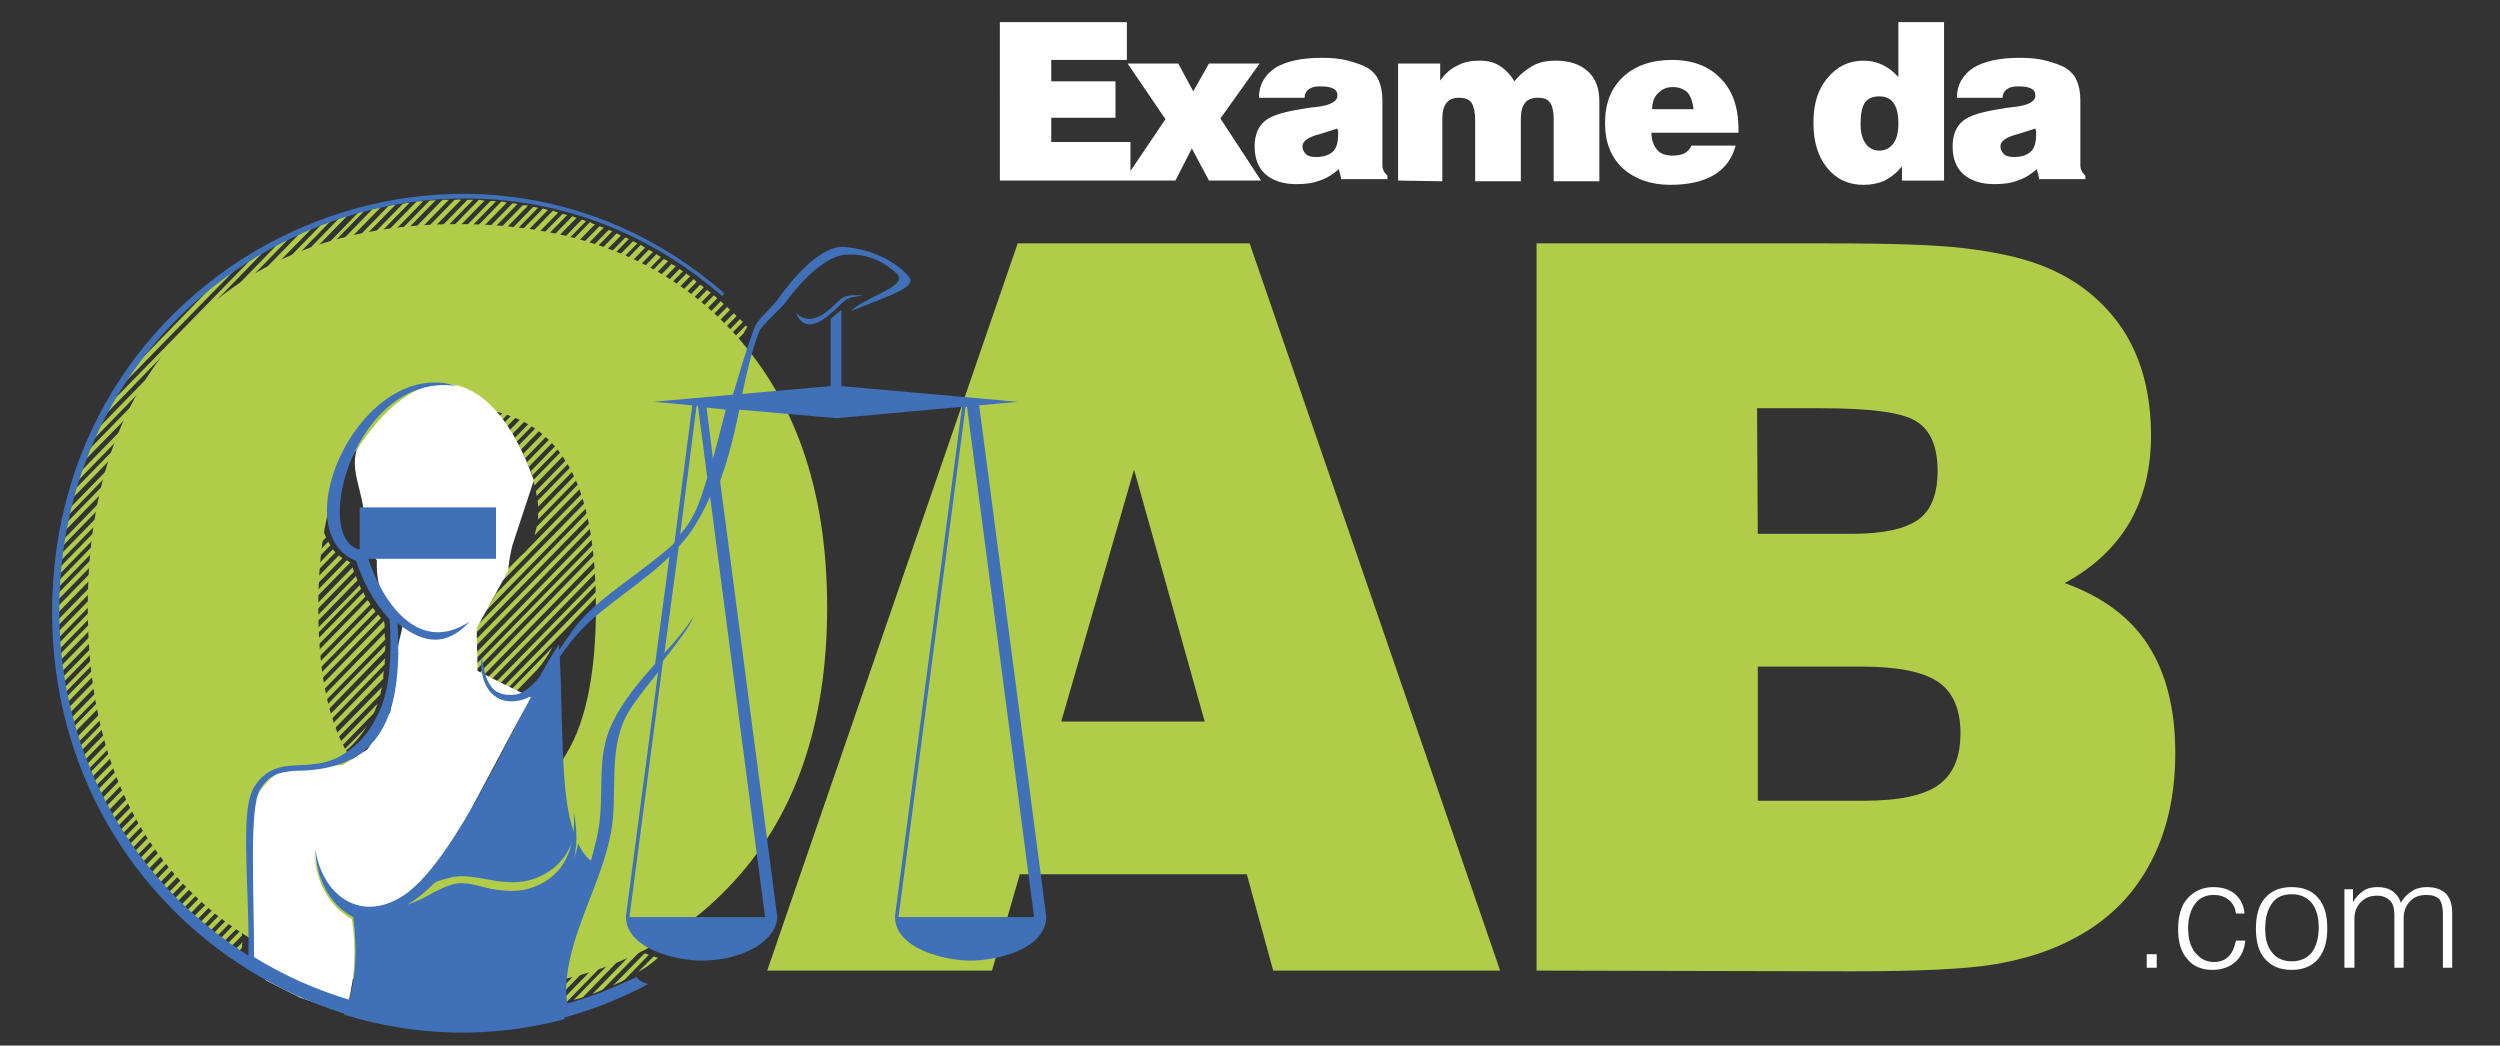 <svg version="1.2" baseProfile="tiny" xmlns="http://www.w3.org/2000/svg" viewBox="0 0 350.3 146.5"><rect x="0" y="0" width="350.3" height="146.5" fill="#333333" stroke="none"/><path fill="#B0CC49" d="M27.4 41.7l-7.2 7.4c2.1-2.7 4.5-5.2 7.2-7.4m21.2 90.1l-3.4 3.5c0-.3 0-.6.1-.9l3.3-3.4c-.1.2 0 .5 0 .8zm0 1.7l-3.6 3.7c0-.3 0-.6.1-.9l3.5-3.6v.8zm0 1.8l-3.7 3.8c0-.3.1-.6.1-1l3.7-3.7c-.1.3-.1.6-.1.9zm-.2 1.9l-2.6 2.7c-.2-.1-.4-.1-.6-.2l3.3-3.4c0 .2 0 .6-.1.9zm42.2-41.6l-3.4 3.5c.8-1.1 1.8-2.5 2.9-3.9l.6-.6-.1 1zm-42.5 43.7l-1 1c-.2-.1-.4-.1-.6-.2l1.8-1.9c-.1.4-.1.7-.2 1.1zm42.3-41.6l-4.8 5c.1-.5.3-.9.5-1.4l4.5-4.6-.2 1zm-42.6 42.8zm42.3-40.8l-5.1 5.2c.1-.4.1-.7.2-1.1l5-5.1-.1 1zm-.3 2l-5 5.2c0-.3 0-.6.1-1l5.1-5.2-.2 1zm-.2 2l-4.9 5v-.9l5-5.1-.1 1zm-.3 2l-4.6 4.7v-.9l4.7-4.9-.1 1.1zm-.3 2.1l-4.4 4.5v-.9l4.5-4.6-.1 1zm-.2 2l-4.2 4.3v-.9l4.3-4.4-.1 1zm-.3 2l-4.1 4.2c0-.3.1-.7.1-1l4.1-4.2-.1 1zm-.3 2l-4.2 4.4c.1-.4.2-.7.2-1.1l4.1-4.3-.1 1zm-.2 2l-4.7 4.8c.1-.4.3-.8.4-1.3l4.4-4.5-.1 1zm-.3 2.1l-5.3 5.4c.2-.5.3-.9.5-1.4l4.9-5.1-.1 1.1zm-.3 2l-6.1 6.3c.2-.5.4-1 .5-1.4l5.7-5.8-.1.9zm-.2 2l-6.9 7.1c.2-.5.4-.9.5-1.4l6.5-6.7-.1 1zm-.3 2l-7.6 7.8c.1-.4.3-.9.4-1.3l7.3-7.5-.1 1zm-.3 2l-8 8.2.3-1.2 7.8-8-.1 1zm-.2 2.1l-8.2 8.4c.1-.4.1-.7.2-1.1l8.1-8.3-.1 1zm0 1.7l-8.4 8.6c0-.3 0-.6.1-.9v-.1l8.2-8.4c0 .3 0 .5.1.8zm.5 1.2L78 140v-.8l8.6-8.9.3.6zm.8 1l-8.5 8.7c-.4.1-.7.2-1.1.3v-.1l9.2-9.4c.1.2.2.3.4.5zm.9.7l-6.9 7.1c-.4.2-.9.3-1.3.4l7.7-7.9c.2.2.3.3.5.4zm1.1.7l-5.3 5.4c-.5.2-.9.4-1.4.6l6.1-6.3.6.3zm1.2.5l-3.4 3.5c-.5.3-1.1.5-1.6.8l4.4-4.5c.2 0 .4.1.6.2zm1.3.4c-.8.7-1.7 1.4-2.8 2l2.2-2.2c.1.1.3.1.6.2zM74 28.8L8.3 96.2c0-.2-.1-.5-.1-.7l65-66.7c.3-.1.5 0 .8 0zm1.4.3L8.6 97.6c0-.2-.1-.5-.1-.7L74.7 29c.2 0 .5.1.7.1zm1.4.3L8.9 99c-.1-.2-.1-.5-.2-.7l67.4-69.1c.2.1.5.2.7.2zm1.4.4L9.3 100.4c-.1-.2-.1-.5-.2-.7l68.4-70.2c.2.1.4.2.7.3zm1.3.3l-24.4 25c-.8.4-1.6.9-2.3 1.5l26-26.6c.3 0 .5.1.7.1zM47.7 62.8l-38 39c-.1-.2-.1-.5-.2-.7l40-41c-.7.9-1.3 1.8-1.8 2.7zm33.1-32.3l-23 23.6c-.4.1-.8.2-1.2.4l23.6-24.2c.2.1.4.2.6.2zM46.2 66.1l-36.2 37c-.1-.2-.1-.4-.2-.7l36.9-37.9c-.1.6-.3 1.1-.5 1.6zM82.1 31L59.8 53.9c-.3 0-.6 0-.9.1l22.6-23.2c.2 0 .4.1.6.2zM45.5 68.6l-35 35.9c-.1-.2-.1-.4-.2-.7l35.5-36.4c-.2.4-.3.8-.3 1.2zm37.9-37.2l-22 22.5c-.2 0-.4 0-.6-.1h-.2l22.1-22.7c.2.2.4.3.7.3zM45.1 70.6l-34.2 35.1c-.1-.2-.2-.4-.2-.6l34.6-35.5c-.1.4-.1.7-.2 1zm39.5-38.7L62.9 54.2c-.2-.1-.5-.1-.7-.2L84 31.7c.2.1.4.1.6.2zM45.1 72.4L11.4 107c-.1-.2-.2-.4-.2-.6l33.9-34.8v.8zm40.7-40L64.2 54.6c-.2-.1-.4-.2-.6-.2l21.7-22.2c.1.1.3.1.5.2zM45.3 74l-33.4 34.3-.3-.6 33.5-34.4c.1.2.2.4.2.7zM87 33L65.4 55.1c-.2-.1-.4-.1-.6-.2l21.6-22.2.6.3zM45.7 75.3l-33.3 34.1-.3-.6 33.3-34.2c.1.3.2.5.3.7zm42.4-41.8L66.5 55.8c-.2-.1-.4-.2-.5-.3l21.6-22.2c.2 0 .4.1.5.2zM46.3 76.4L13 110.6l-.3-.6L46 75.9c.1.2.2.4.3.5zm43-42.3L67.5 56.5c-.2-.1-.3-.2-.5-.4l21.7-22.3.6.3zM47 77.4l-33.5 34.4-.3-.6L46.6 77c.2.1.3.3.4.4zm43.4-42.7l-22 22.5c-.2-.1-.3-.3-.5-.4l21.9-22.5c.2.2.4.3.6.4zM48 78.2l-33.8 34.7-.3-.6 33.6-34.5c.1.2.3.3.5.4zm43.5-42.9L69.3 58.1l-.4-.4 22-22.7.6.3zM49.1 78.8L14.8 114l-.3-.6 34.1-34.9c.1.1.3.2.5.3zM92.6 36L70.2 59c-.1-.2-.3-.3-.4-.5L92 35.6c.2.2.4.3.6.4zm-43 44.1l-34.2 35.1c-.1-.2-.2-.4-.3-.5l34.3-35.2c0 .1.1.3.2.6zm44-43.5L70.9 59.9c-.1-.2-.3-.3-.4-.5L93 36.3c.3.1.4.2.6.3zM50.1 81.3l-34 34.9c-.1-.2-.2-.4-.3-.5l34.1-35c0 .2.1.4.2.6zm44.6-44l-23 23.6c-.1-.2-.2-.3-.4-.5L94.1 37l.6.3zM50.6 82.5l-33.9 34.8c-.1-.2-.2-.3-.3-.5l34-34.8c0 .1.1.3.2.5zM95.7 38L72.4 61.9c-.1-.2-.2-.4-.3-.5l23.1-23.7c.1.1.3.2.5.3zM51.2 83.6l-33.8 34.7c-.1-.2-.2-.3-.4-.5L50.9 83l.3.6zm45.5-44.9L73 63l-.3-.6 23.5-24.1c.1.2.3.3.5.4zm-44.8 46l-33.8 34.6c-.1-.2-.2-.3-.4-.5l33.8-34.7c.2.2.3.4.4.6zm45.7-45.2l-24 24.7-.3-.6 23.9-24.5.4.4zm-45 46.2l-33.8 34.6c-.1-.2-.2-.3-.4-.5l33.8-34.6c.2.1.3.3.4.5zm46-45.4L74.1 65.4l-.3-.6 24.3-24.9c.2.1.4.2.5.4zM53.4 86.6l-33.8 34.6c-.1-.2-.3-.3-.4-.5L53 86.1c.1.2.3.4.4.5zM99.6 41l-25 25.6c-.1-.2-.1-.4-.2-.6l24.7-25.4c.1.2.3.3.5.4zM53.9 87.9l-33.5 34.3c-.1-.2-.3-.3-.4-.5L53.8 87c.1.4.1.6.1.9zm46.6-46.1L74.9 68c-.1-.2-.1-.5-.2-.7L100 41.4c.1.1.2.1.3.2l.2.2zM54 89.6l-32.8 33.6c-.1-.2-.3-.3-.4-.5l33.1-34c0 .3 0 .6.1.9zm47.4-47L75.2 69.5c0-.2-.1-.5-.1-.7L101 42.2l.4.4zM53.9 91.3L37.7 108c-1.1.4-2.1 1.2-3 2.6-.2.3-.3.6-.4 1L22 124.1c-.1-.2-.3-.3-.4-.5L54 90.4c0 .3 0 .6-.1.9zm48.4-47.9L75.4 71c0-.3 0-.5-.1-.8L101.9 43c.1.2.3.3.4.4zM53.9 93.1l-14 14.4c-.3 0-.7.1-1 .1L54 92.2c-.1.3-.1.6-.1.9zm-20.1 20.6l-11 11.3-.4-.4L34 112.7c-.1.3-.1.6-.2 1zm69.4-69.4L91.3 56.5l-.9.1 12.4-12.7c.1.1.3.2.4.4zm-12 12.3L75.4 72.8v-.9l14.9-15.3h.9zM53.7 95.1l-12 12.3H40.8l13-13.4c-.1.4-.1.8-.1 1.1zm-20 20.5l-10 10.2-.4-.4 10.5-10.7c-.1.3-.1.6-.1.9zm70.4-70.5L93.2 56.3l-.9.1 11.4-11.7c.1.1.2.3.4.4zM92.7 56.8L74.9 75l.3-1.2 16.7-17.1.8.1zM53.3 97.3l-9.8 10c-.3 0-.6.1-.9.1l11-11.2c-.2.3-.2.7-.3 1.1zm-19.7 20.1l-9.1 9.3-.4-.4 9.5-9.8v.9zm70.6-70.7L95 56.1l-.9.1 10.4-10.6.2.2c-.1.2-.3.5-.4.7l-.1.2zm-9.9 10.2L70.4 81.4l.6-1.5 2.1-2.1c.3-.3.6-.5.8-.8l19.7-20.2.7.1zm-41.9 43l-6.7 6.9c-.4.2-.8.3-1.2.4l8.4-8.6c-.1.3-.3.8-.5 1.3zm-18.8 19.3l-8.2 8.4-.4-.4 8.6-8.8v.8zm69.7-69.8L96.9 56l-.9.1 7.8-8c-.2.4-.4.9-.5 1.3zm-7.6 7.9L67.6 86.1c.7-.9 1.4-1.9 1.9-2.9L95.1 57l.6.1v.2zm-62.1 63.6l-7.3 7.5c-.2-.1-.3-.3-.5-.4l7.7-7.9c.1.2.1.5.1.8zm13.8-15l4-4.1c-1 1.5-2 2.7-3.1 3.5l-.9.6zM102.5 52l-3.7 3.8-.9.1 5-5.2c-.2.5-.3.9-.4 1.3zM97 57.6l-.3.4.1-.8h.2v.4zm-1.6 1.7L66.6 88.8v-.9l28.9-29.6-.1 1zm-61.7 63.3l-6.4 6.6c-.2-.1-.3-.3-.5-.4l6.9-7v.8zm68-68.1l-1.1 1.1-.9.1 2.4-2.4c-.1.4-.3.8-.4 1.2zM99 57.4l-.8.8-.1-.8.1-.1.8.1zm-1.8 1.8l-.8.8.1-1 .6-.6.1.8zm-2.1 2.1L66.6 90.6v-.9l28.7-29.4-.2 1zm-61.4 63l-5.5 5.7c-.2-.1-.3-.3-.5-.4l6-6.1V124.3zm66.8-66.8l-2.1 2.2-.1-.8 1.5-1.5.7.1zm-3.1 3.2L96.2 62l.1-1 1-1.1.1.8zm-2.5 2.6l-28.2 29v-.8L95 62.3l-.1 1zM33.8 126l-4.6 4.7c-.2-.1-.3-.3-.5-.4l5.1-5.2v.9zm66.5-66.5l-1.7 1.8-.1-.8 2.1-2.2-.3 1.2zm-2.7 2.7L95.9 64l.1-1 1.5-1.5.1.7zm-3 3.1L66.7 93.9v-.3-.5l28.1-28.8-.2 1zm-60.8 62.4l-3.7 3.8c-.2-.1-.3-.2-.5-.4l4.2-4.3v.9zm65.9-65.9l-.9.9-.1-.7 1.3-1.3-.3 1.1zm-1.9 2L95.6 66l.1-1 2-2 .1.8zm-3.5 3.6L66.9 95.5c0-.3-.1-.5-.1-.8l27.6-28.4-.1 1.1zm-60.4 62l-2.8 2.8c-.2-.1-.3-.2-.5-.4l3.2-3.3c.1.3.1.6.1.9zm65.2-65.2l-.2-.7.5-.5-.3 1.2zM98 65.3L95.3 68l.1-1 2.4-2.5.2.8zm-3.9 4.1L67.5 96.6c-.1-.2-.2-.3-.3-.5l27-27.7-.1 1zm-60.2 61.7l-1.8 1.8c-.2-.1-.3-.2-.5-.4l2.3-2.3v.9zm64.3-64.2l-3.1 3.2.1-1 2.9-3 .1.8zm-4.4 4.5l-25.3 26c-.2-.1-.4-.2-.5-.3l26-26.6-.2.9zm-59.9 61.4l-.7.8c-.2-.1-.3-.2-.5-.3L34 132c-.1.3-.1.5-.1.8zm63.7-63.5l-2.8 2.8.1-1 3.1-3.2c-.1.5-.3.9-.4 1.4zm-4.1 4.1L81.4 85.9c-.5.5-1 1-1.4 1.5L69.9 97.7c-.3 0-.5 0-.7-.1l24.6-25.2-.3 1zm-59.8 60.5l.2-.2v.4c-.1-.1-.2-.1-.2-.2zm62.6-61.6l-1.8 1.8.1-1 2.4-2.4c-.2.6-.4 1.1-.7 1.6zm-3 3.1L88.9 80c-1.1.8-2.2 1.6-3.2 2.4l7.8-8-.2 1zm-18 18.4L72 97.2c-.3.2-.6.3-1 .4h-.3l6.7-6.9c-.6 1.1-1.3 2.2-2.1 3.1zm-30 32.6zm.8.9l-.8.8v-.9l.4-.4c.1.2.3.3.4.5zm.9.8l-1.7 1.8v-.9l1.2-1.3c.2.1.4.3.5.4zm1.1.7l-2.8 2.9v-.9l2.2-2.3.6.3zM33.6 37.1L15.7 55.4c.5-.9 1.1-1.7 1.7-2.6l13.6-14c.8-.6 1.7-1.2 2.6-1.7zm3.9-2.4l-24 24.7c.3-.6.6-1.3 1-1.9l21.2-21.7c.6-.4 1.2-.7 1.8-1.1zm3.3-1.6L12 62.7c.2-.5.5-1.1.7-1.6l26.6-27.3c.5-.2 1-.4 1.5-.7zm3-1.2l-33 33.7c.2-.5.3-.9.5-1.4l31-31.8c.5-.2 1-.3 1.5-.5zm2.6-1L10 68.3c.1-.4.3-.9.4-1.3l34.7-35.6c.4-.2.9-.3 1.3-.5zm2.4-.8L9.3 70.7l.3-1.2 38-39c.4-.1.8-.2 1.2-.4zm2.3-.6L8.8 73c.1-.4.2-.8.3-1.1l41-42c.3-.2.7-.3 1-.4zm2.2-.4l-45 46.1c.1-.4.1-.7.2-1.1l43.7-44.8c.4-.1.8-.2 1.1-.2zm2.1-.4L8 77.3c0-.3.1-.7.2-1l46.2-47.4c.3-.1.6-.2 1-.2zm2-.3L7.8 79.3c0-.3.1-.7.1-1l48.5-49.7c.3-.1.6-.2 1-.2zm1.9-.2l-51.7 53c0-.3.1-.6.1-1l50.7-52h.9zm1.8-.2L7.5 83v-.9l52.7-54c.3 0 .6 0 .9-.1zm1.8 0L7.4 84.8v-.9L62 28h.9zm1.7 0L7.4 86.6v-.8-.1L63.7 28c.3 0 .6-.1.9 0zm1.7 0L7.5 88.3v-.8l58-59.5h.8zm1.6.1L7.6 90c0-.3 0-.5-.1-.8L67.1 28c.3 0 .5.1.8.1zm1.6.1L7.7 91.6c0-.3 0-.5-.1-.8l61.1-62.6c.3-.1.5 0 .8 0zm1.5.2L7.9 93.1c0-.3-.1-.5-.1-.8l62.5-64.1c.2.1.5.1.7.2zm1.5.2L8.1 94.7c-.1-.3-.1-.5-.1-.8l63.8-65.4c.2 0 .5 0 .7.1zM48.4 130.2l-3.2 3.3v-.9l3.1-3.1c.1.1.1.4.1.7z"/><path fill="#B0CC49" d="M12.3 85.1c0-16.6 4.6-29.7 13.9-39.3s21.9-14.4 38-14.4c16 0 28.6 4.8 37.8 14.4 9.3 9.6 13.9 22.7 13.9 39.3s-4.6 29.7-13.9 39.3c-9.2 9.6-21.9 14.4-37.8 14.4-16 0-28.7-4.8-38-14.4-9.3-9.6-13.9-22.7-13.9-39.3m32.3.1c0 9.7 1.6 16.7 4.7 21.3 3.2 4.5 8.1 6.8 14.8 6.8s11.6-2.2 14.7-6.8c3.1-4.5 4.7-11.6 4.7-21.3S82 68.4 78.8 63.9c-3.1-4.5-8-6.8-14.7-6.8s-11.7 2.3-14.8 6.8-4.7 11.6-4.7 21.3zM107.5 136l35.1-101.9h32.5L210.2 136h-31.8l-3.7-13.5h-31.8L139 136h-31.5m41.2-34.9h20.1l-9.9-35.3-10.2 35.3zM215.3 136V34.1h40.9c8.8 0 15.2.2 19.2.7s7.5 1.2 10.4 2.3c5.1 1.9 8.9 5 11.6 9 2.7 4.1 4 9.1 4 15 0 4.6-1 8.6-3 12.1-2 3.4-5 6.3-9.1 8.5 5.3 1.9 9.2 4.8 11.7 8.7 2.5 3.9 3.8 8.9 3.8 15.1 0 6-1.2 11.3-3.7 15.8-2.4 4.4-6 7.9-10.7 10.3-3.2 1.7-6.8 2.8-10.8 3.5-4.1.7-10.8 1-20.2 1l-44.1-.1m31-61.2h13.2c4.4 0 7.5-.7 9.3-2s2.7-3.6 2.7-6.8c0-3.4-1-5.7-2.9-6.9-1.9-1.3-6.4-1.9-13.5-1.9h-8.9l.1 17.6zm0 37.4h14.8c4.9 0 8.4-.7 10.5-2.2s3.1-3.9 3.1-7.3-1.1-5.8-3.2-7.2c-2.1-1.4-5.7-2.1-10.7-2.1h-14.5v18.8z"/><path fill="#4070B7" d="M80.5 116.9c-1.5-4.1-1.6-10-1.8-16.6-.1-3.2-.1-6.6-.4-10-7.7 11.6-11.4 29.4-21.8 35.4 4.1-1.5 2.9-1.8 6.5-2.7 3.5-1 7.7 1.8 12.2 0 2.2-.9 4.4-2.6 5.3-6.1m2.4 3.8c-.8-.6-1.4-1.5-1.9-2.5-.6 3.5-2.7 5.4-5 6.3-5.3 2.1-9.1-1.5-12.5-.6-4.4 1.2-5.2 4.9-12.9 4.2h-.4c.1 6.3-.6 10.4-2 14.3l.1-.2c9.8 3 20.4 3.4 30.8.6v.1c-.4-2.2-.6-4.6-.4-6.3.5-5.6 2.6-10.7 4.2-15.9z"/><path fill="#FFF" d="M285.8 25.3l-.4-1.6c-.8.7-1.7 1.3-2.7 1.6-1 .4-2.1.5-3.3.5-1.8 0-3.3-.5-4.3-1.4s-1.5-2.2-1.5-3.9c0-1.6.5-2.8 1.5-3.6 1-.8 2.9-1.3 5.6-1.7.3-.1.8-.1 1.4-.2 2.1-.2 3.1-.8 3.1-1.6 0-.5-.2-.8-.6-1s-1-.3-1.8-.3c-.7 0-1.2.1-1.6.4-.4.3-.6.7-.6 1.2h-6.4c0-1.8.8-3.2 2.3-4.2 1.5-.9 3.6-1.4 6.5-1.4 1.3 0 2.6.1 3.7.4 1.1.3 2 .6 2.7 1 .8.5 1.3 1.1 1.6 1.8.3.7.5 1.6.5 2.8v9.1c0 .3.1.6.2.8.1.2.3.4.5.6v.5h-6.4m-.6-7.1c-.6.2-1.5.5-2.5.8-1.6.4-2.4 1-2.4 1.7 0 .5.2.8.5 1.1.3.3.8.4 1.4.4 1.1 0 1.9-.3 2.4-.8s.7-1.3.7-2.4v-.5c-.1-.1-.1-.2-.1-.3zm-21.9 3.1c.8 0 1.5-.3 2-1s.7-1.6.7-2.8c0-1.3-.2-2.2-.7-2.9-.4-.6-1.1-.9-2-.9s-1.6.3-2 .9c-.4.6-.6 1.6-.6 2.9 0 1.2.2 2.1.7 2.8.4.6 1.1 1 1.9 1zm9 4.2h-5.8v-2c-.7.9-1.5 1.5-2.4 2-.9.4-1.9.6-3 .6-2.1 0-3.8-.8-5.1-2.4-1.3-1.6-1.9-3.7-1.9-6.3s.6-4.7 2-6.3c1.3-1.6 3-2.4 5-2.4 1 0 1.9.2 2.7.6.8.4 1.5.9 2.2 1.7V3.1h6.4v22.2h-.1zM237 20.4h6.2c-.5 1.8-1.4 3.1-3 4.1-1.5.9-3.6 1.4-6.1 1.4-2.8 0-5-.8-6.7-2.3-1.7-1.6-2.5-3.7-2.5-6.3 0-2.8.8-4.9 2.5-6.5s4-2.4 6.9-2.4 5.2.9 6.8 2.6c1.7 1.7 2.5 4.1 2.5 7.2v.4h-12.2c0 1 .3 1.8.8 2.4s1.3.8 2.2.8c.6 0 1.2-.1 1.6-.3.5-.3.8-.6 1-1.1zm-5.5-5.1h5.8c-.1-1-.4-1.8-.8-2.3-.5-.5-1.2-.8-2.1-.8-.9 0-1.5.3-2 .8-.6.5-.9 1.3-.9 2.3zm-35.6 10V8.9h5.9v2.4c.7-1 1.5-1.7 2.4-2.1.9-.5 1.9-.7 3.1-.7 1.1 0 2 .2 2.8.7s1.5 1.2 2.1 2.2c.8-1 1.7-1.7 2.6-2.2.9-.5 2-.7 3.2-.7 1.9 0 3.4.5 4.5 1.5s1.6 2.4 1.6 4.2v11.2h-6.4v-8.8c0-1-.2-1.8-.5-2.2-.3-.5-.9-.7-1.7-.7s-1.4.2-1.8.7c-.4.5-.6 1.2-.6 2.3v8.7h-6.4v-8.6c0-1.1-.2-1.9-.5-2.4-.4-.5-.9-.7-1.8-.7-.7 0-1.3.2-1.7.7s-.6 1.2-.6 2.2v8.8l-6.2-.1zm-7.9 0l-.4-1.6c-.8.7-1.7 1.3-2.7 1.6-1 .4-2.1.5-3.3.5-1.8 0-3.3-.5-4.3-1.4s-1.5-2.2-1.5-3.9c0-1.6.5-2.8 1.5-3.6 1-.8 2.9-1.3 5.6-1.7.3-.1.8-.1 1.4-.2 2.1-.2 3.1-.8 3.1-1.6 0-.5-.2-.8-.6-1-.4-.2-1-.3-1.8-.3-.7 0-1.2.1-1.6.4-.4.3-.6.7-.6 1.2h-6.4c0-1.8.8-3.2 2.3-4.2 1.5-.9 3.6-1.4 6.5-1.4 1.3 0 2.6.1 3.7.4 1.1.3 2 .6 2.7 1 .8.5 1.3 1.1 1.6 1.8s.5 1.6.5 2.8v9.1c0 .3.1.6.2.8.1.2.3.4.5.6v.5H188v.2zm-.6-7.3c-.6.2-1.5.5-2.5.8-1.6.4-2.4 1-2.4 1.7 0 .5.2.8.5 1.1.3.3.8.4 1.4.4 1.1 0 1.9-.3 2.4-.8s.7-1.3.7-2.4v-.5c-.1-.1-.1-.2-.1-.3zm-29.9 7.3l5.8-8.6-5.3-7.8h7.1l2.1 3.9 2.2-3.9h7.1l-5.5 7.7 5.7 8.7h-7.3l-2.4-4.5-2.3 4.5h-7.2zm-17.4 0V3.1h17.8v5.3h-10.6v3h9v5.1h-9v3.4h11.1v5.4h-18.3zM71.8 76.4c1-3 2-6.1 3-9.1C69.4 52 59.5 48.5 50 63c-1.2 3.6 1.9 7.5.7 11.2 1.3 1.6.8 2.7 2.1 4.3-.1 4.2 1.1 6.1 3.6 8.1.3 1.5-.9 3.5-.6 5-.4 2.7-.7 5.4-1.1 8.1-1.1 1.8-2.1 3.5-3.2 5.3-1.2.7-2.3 1.5-3.5 2.2l-5.4.3c-.9 0-1.8.1-2.7.1-.7.6-1.5 1.1-2.2 1.7-.5.6-1 1.1-1.4 1.7-.5 1.1-1 2.2-1.6 3.3.2 6.7.5 13.3.7 20 .6 1 1.3 2.1 1.9 3.1l4.8 2.4c2.1.7 4.2 1.5 6.2 2.2.2-.5.3-1.1.5-1.6 1-3.8 1.1-7.7.5-11.6-3.2-1.9-4.9-4.9-5.3-9.3 1.2 6.7 4.6 8.4 8.4 8.3 5.5-.2 9.8-7.1 13.7-14.6 2.8-5.2 5.5-10.4 8.3-15.5-2.5-1.2-5-2.4-7.5-3.7 0-2-.1-4-.1-6 1.5-2.7 2.9-5.3 4.4-8 .1-1.2.3-2.4.6-3.6"/><path fill="#4070B7" d="M118.1 41.7c1-.5 1.8-.3 2.8-.3-.9.2-1.6.1-2.5.7-.9.6-5.1 6-6.9 1.7 2.7 2.7 5.6-1.6 6.6-2.1m-27.3 96.2c-37.5 20-83.5-7.7-83.5-52.1 0-50.4 57.6-76.6 94.2-44.7l-.3.4C65.2 10.1 8.3 36 8.3 85.6c0 21.1 11 38.5 26.5 48.3.1-3.6-.1-7.3-.2-10.6-.2-5.9-.3-10.9 1-13 1.8-2.9 4.2-3 6.7-3.1.7 0 1.5-.1 2.2-.2 1.6-.2 3.2-.9 4.6-2 1.3-1 2.6-2.4 3.6-4.4 1.2-2.1 1.7-4.7 1.9-7.3.2-2.3.1-4.6 0-6.5-2.3-2.5-3.7-5.2-4.7-8.2-10.4-4.3.8-28.8 14.2-24.5C49.9 51.9 43.5 75.4 50.4 77v-5.9h19.1v7.2H51.6c1.9 5.8 6.9 13.6 14.2 8.8-3.2 3.5-6.4 3.2-10.1.2.6 11-1 20.7-14.3 20.7-2.6.2-3.8.7-5 2.7-1.5 2.8-.8 13.9-.8 23.4 4.2 2.6 8.7 4.6 13.4 6 .8-3.2 1.1-7 .5-11.6-3.4-1.7-5.3-5.8-5.3-9.5.9 6.4 6.4 10.6 12.6 6.3 7.3-5.1 15.9-25.7 18.2-28.2-.8.6-1.6 1-2.5 1.1-3.7.6-5.4-2.7-5-6.1.5 2.7.9 5.8 4.9 5.2 3.1-.7 6.3-7.3 8.8-10.2 3.2-3.7 9.3-7.3 13.3-11L97 56.8l-5.4-.5 11.1-1c.9-3 1.8-6.1 2.9-9.1.6-1.7 2.1-2.5 3.5-4.4 1.4-2 5.6-7.4 9.1-7.2 3.2.2 6.9 1.6 9.1 4.1 1.3 1.5-2.1 2.5-8.1 4.9 2.1-2.1 8.6-3.6 6.3-5.4-1.2-1.1-3.6-2.8-7.1-2.5s-7.5 5.5-8.2 6.5-3.5 3.4-3.8 4.2c-1.1 2.9-1.8 5.9-2.4 8.8l12.4-1.1v-9.4l1.5-1.3v10.7l24.7 2.2-5.4.5 9.4 71.6c0 4.7-7.1 6.2-10.6 6.2s-10.6-1.6-10.6-6.2l9.4-71.4-17.6 1.6-13.6-1.2c-.7 3.4-1.5 6.7-2.7 10l8 61c0 3.4-4.8 6.2-10.6 6.2-3.5 0-10.6-1.6-10.6-6.2l4.5-34.2c-2 2.5-3.9 4.9-4.6 6.4-2.4 5.1-1 10.8-2 16.1-1.3 6.9-5.5 13.5-6.2 20.5-.1 1.2-.1 2.4.1 3.4 3.3-.9 6.5-2.2 9.7-3.7.2.4.9.8 1.6 1zm-41.2 2.7c9.2 2.6 19.1 2.9 28.8.3-.1-1.4-.2-2.7-.1-3.8.7-7.1 4.2-13.7 5.5-20.6 1-5.2-.4-10.3 2-15.2 1.5-3.1 3.7-5.7 6-8.3l2-15c-3.8 3.7-8.9 6.7-12.1 10-10.1 10.4-13.2 32.1-24.7 38.8 3.9-1.4 2.8-1.7 6.2-2.6s7.5 1.8 11.8 0c2.8-1.1 5.8-3.8 5.4-10.4 1.4 7.2-1.4 10.5-4.6 11.8-5.2 2.1-8.8-1.5-12.1-.6-4.3 1.2-5 4.7-12.5 4h-.4c.1 4.9-.3 8.4-1.2 11.6zm45.7-65.7c.5-.6 1-1.2 1.4-1.9 1-1.6 1.7-3.7 2.4-6.1l-1.3-10h-.2l-2.3 18zm4.6-10.6c.6-2.2 1.2-4.6 1.8-6.9l-2.7-.3.9 7.2zm-.4 5.3c-.6 1.3-1.3 2.7-2.1 4-.6 1-1.4 2-2.3 3l-2 14.9c1.5-1.6 2.9-3.3 4.1-5.1-.6 1.5-2.4 3.8-4.3 6.2l-4.7 35.9h19l-7.7-58.9zm36-12.6h-.2l-9.4 71.5h19L135.5 57z"/><path fill="#FFF" d="M328.5 135.6v-11h1.2v1.8c.4-.7.9-1.2 1.5-1.6s1.3-.5 2-.5c.8 0 1.5.2 2.1.6.5.4.9.9 1.1 1.6.4-.7.9-1.2 1.5-1.6s1.3-.6 2.1-.6c1.2 0 2.1.3 2.7.9s.9 1.5.9 2.7v7.7h-1.3V128c0-.9-.2-1.6-.5-2-.4-.4-1-.6-1.8-.6-1 0-1.8.3-2.3.9-.6.6-.9 1.4-.9 2.4v6.9h-1.3v-7.4c0-.9-.2-1.6-.6-2s-1-.7-1.8-.7c-1 0-1.7.3-2.3.9-.6.6-.9 1.4-.9 2.4v6.8h-1.4m-12.4-5.5c0-1.8.4-3.3 1.3-4.3s2.1-1.5 3.7-1.5 2.9.5 3.7 1.5c.9 1 1.3 2.4 1.3 4.3 0 1.8-.4 3.2-1.3 4.3-.9 1-2.1 1.5-3.7 1.5s-2.8-.5-3.7-1.5c-.9-1-1.3-2.4-1.3-4.3zm1.3 0c0 1.5.3 2.6 1 3.4.6.8 1.6 1.2 2.7 1.2 1.2 0 2.1-.4 2.8-1.2.6-.8 1-2 1-3.5s-.3-2.6-1-3.5c-.7-.8-1.6-1.2-2.8-1.2-1.2 0-2.1.4-2.7 1.2-.7 1-1 2.1-1 3.6zm-4.1 1.7h1.3c-.1 1.3-.6 2.3-1.4 3s-1.9 1.1-3.2 1.1c-1.5 0-2.7-.5-3.5-1.5-.9-1-1.3-2.4-1.3-4.2s.4-3.3 1.3-4.3 2.1-1.6 3.6-1.6c1.2 0 2.3.3 3.1 1 .8.7 1.2 1.6 1.3 2.7h-1.2c-.1-.8-.4-1.4-1-1.9s-1.3-.7-2.1-.7c-1.1 0-2 .4-2.6 1.2-.6.8-1 2-1 3.4 0 1.5.3 2.6 1 3.5.7.8 1.5 1.3 2.6 1.3.9 0 1.6-.3 2.1-.8s.8-1.3 1-2.2zm-11.1 3.8h-1.4v-1.9h1.4v1.9z"/></svg>